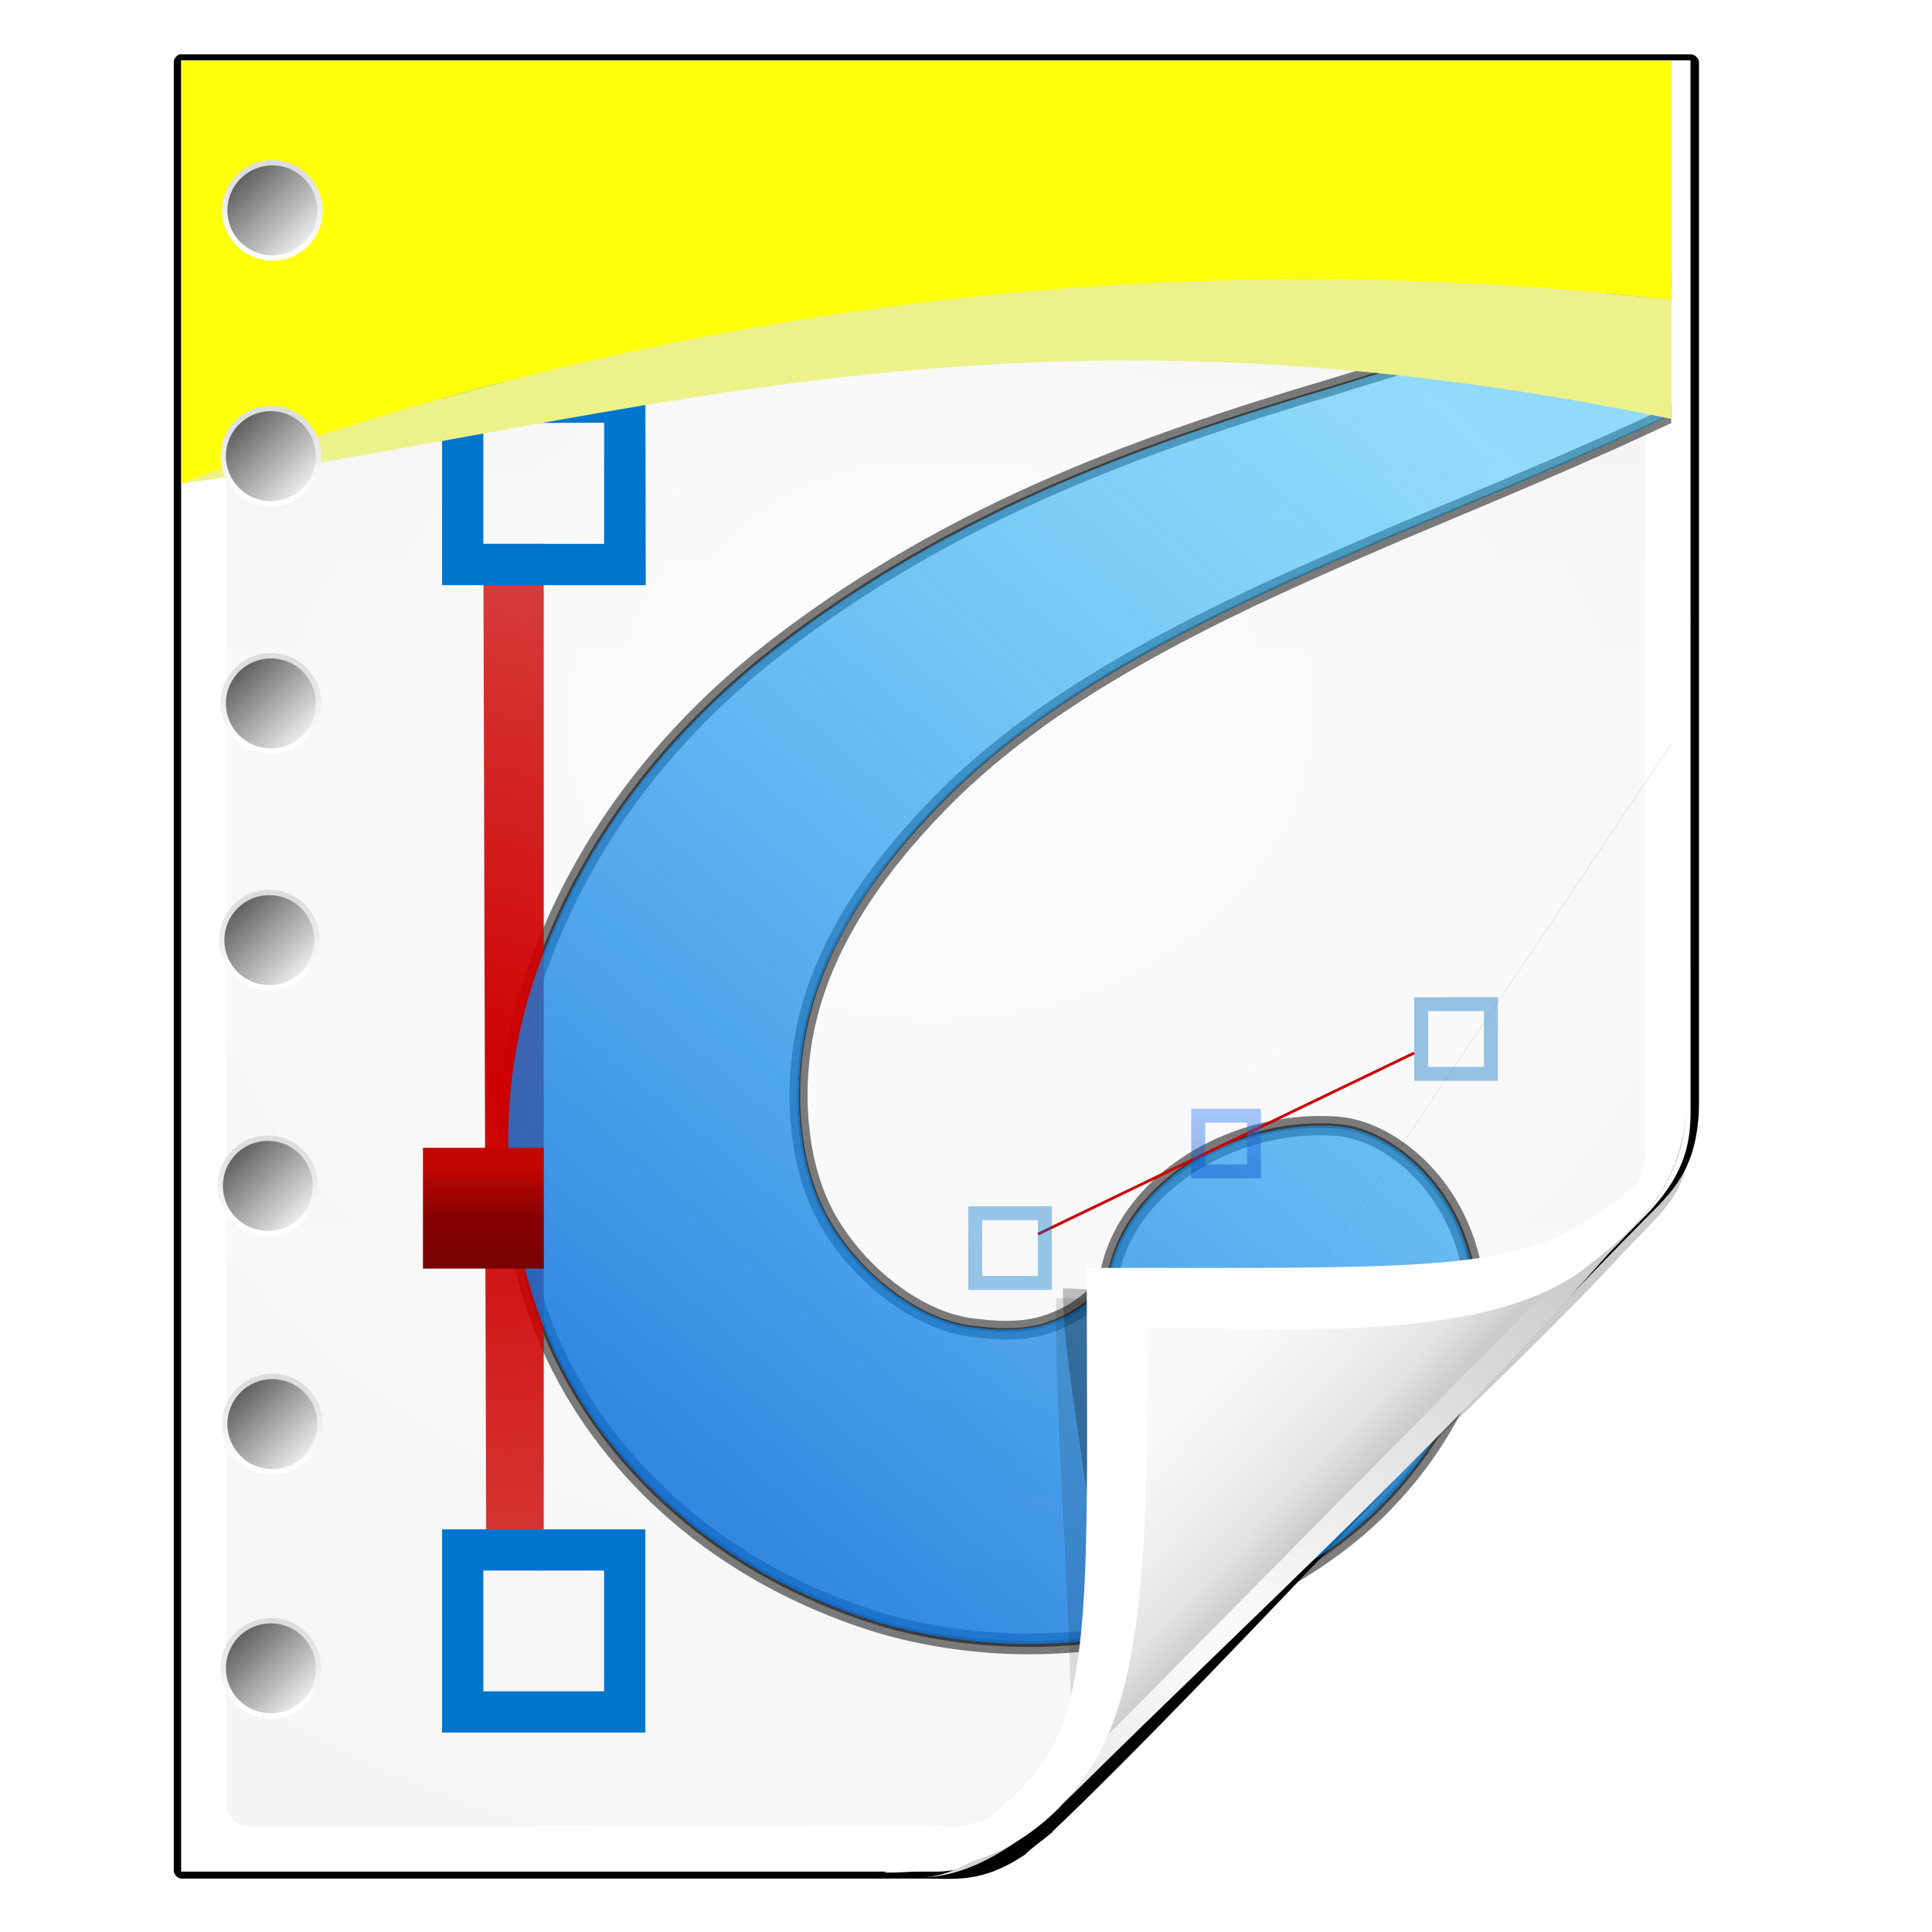 <svg height="32" width="32" xmlns="http://www.w3.org/2000/svg" xmlns:xlink="http://www.w3.org/1999/xlink"><linearGradient gradientUnits="userSpaceOnUse" x1="86.882" x2="95.709" y1="93.756" y2="102.583"><stop offset="0" stop-color="#fcfcfc"/><stop offset=".523" stop-color="#f8f8f8"/><stop offset=".775" stop-color="#f0efef"/><stop offset=".901" stop-color="#e3e1e1"/><stop offset="1" stop-color="#cecbcb"/></linearGradient><radialGradient id="a" cx="90.75" cy="110.253" gradientUnits="userSpaceOnUse" r="24.501" xlink:href="#b"/><linearGradient id="b"><stop offset="0" stop-color="#fff"/><stop offset="1" stop-color="#fff" stop-opacity="0"/></linearGradient><clipPath id="c"><path d="m112 82.503c0 4.465-2.797 6.41-5.28 8.094-5.109 3.465-14.939 3.325-20.72 3.406-.081 5.781.166 15.505-3.299 20.613-1.684 2.482-5.291 5.387-8.201 5.387 2.318 0 4.743-1.335 7.584-4.085 9.142-8.849 17.367-16.135 25.673-25.298 1.919-2.117 4.243-3.642 4.243-8.118z"/></clipPath><filter id="d" color-interpolation-filters="sRGB"><feGaussianBlur stdDeviation=".43"/></filter><linearGradient id="e" gradientTransform="matrix(1.373 0 0 1.404 -41.379 -43.423)" gradientUnits="userSpaceOnUse" x1="82.157" x2="94.221" y1="90.382" y2="102.184"><stop offset="0" stop-color="#fcfcfc"/><stop offset=".523" stop-color="#f8f8f8"/><stop offset=".723" stop-color="#f0efef"/><stop offset=".89" stop-color="#e3e1e1"/><stop offset="1" stop-color="#cecbcb"/></linearGradient><clipPath id="f"><path d="m17 8 .783 110h57.5c1.675 0 3.119.181 4.9-1.6 8.798-8.798 19.758-19.852 27.016-27.176 2.441-2.463 2.801-4.471 2.801-6.724v-74.5z"/></clipPath><radialGradient id="g" cx="64" cy="64.004" fx="63.793" fy="47.275" gradientTransform="matrix(1.707 -.085 .07 1.394 -50.362 -20.218)" gradientUnits="userSpaceOnUse" r="47.5" xlink:href="#b"/><filter id="h" color-interpolation-filters="sRGB" height="2.026" width="1.957" x="-.479" y="-.513"><feGaussianBlur stdDeviation="10.141"/></filter><linearGradient id="i" gradientTransform="matrix(1.014 0 0 1.013 -1.513 -1.307)" gradientUnits="userSpaceOnUse" x1="72" x2="72" y1="0" y2="116.401"><stop offset="0" stop-color="#eeecec"/><stop offset=".4" stop-color="#f4f4f4"/><stop offset="1" stop-color="#f6f5f5"/></linearGradient><filter id="j"><feGaussianBlur stdDeviation="2.028"/></filter><filter id="k" height="1.408" width="1.329" x="-.165" y="-.204"><feGaussianBlur stdDeviation="4.223"/></filter><filter id="l"><feGaussianBlur stdDeviation="1.46"/></filter><clipPath id="m"><path d="m-94.962 36.668h122.962v81.332h-122.962z" transform="scale(-1 1)"/></clipPath><linearGradient id="n" gradientTransform="matrix(1.09 0 0 1.445 .968 -44.797)" gradientUnits="userSpaceOnUse" x1="56.954" x2="88.067" y1="130.655" y2="82.516"><stop offset="0" stop-color="#004fcd"/><stop offset="1" stop-color="#29bfff" stop-opacity=".489"/></linearGradient><linearGradient id="o" gradientUnits="userSpaceOnUse" x1="77.28" x2="77.28" y1="95.005" y2="92.825"><stop offset="0" stop-color="#004fcd"/><stop offset="1" stop-color="#297cff"/></linearGradient><radialGradient id="p" cx="48.851" cy="76.9" gradientTransform="matrix(2.634 -.033 .181 4.328 -93.659 -239.389)" gradientUnits="userSpaceOnUse" r="19.387"><stop offset="0" stop-color="#cd0000"/><stop offset="1" stop-color="#cd0000" stop-opacity="0"/></radialGradient><linearGradient id="q" gradientTransform="matrix(-1.2 0 0 -1.2 126.6 145.486)" gradientUnits="userSpaceOnUse" x1="63.113" x2="63.113" y1="42.61" y2="38.673"><stop offset=".15" stop-color="#c20600"/><stop offset=".575" stop-color="#860202"/><stop offset="1" stop-color="#760101"/></linearGradient><linearGradient id="r" gradientUnits="userSpaceOnUse" x1="10" x2="10" y1="15.557" y2="12.444"><stop offset="0" stop-color="#fff"/><stop offset="1" stop-color="#ddd"/></linearGradient><linearGradient id="s" gradientUnits="userSpaceOnUse" x1="11.101" x2="8.9" y1="15.101" y2="12.9"><stop offset="0" stop-color="#eaeaea"/><stop offset="1" stop-color="#616161"/></linearGradient><g transform="scale(.25)"><path d="m13.333 5.336v118.33l49.855-.067c2.116-.003 4.529-1.772 7-4.25.712-.714 1.441-1.394 2.156-2.094.416-.406.832-.814 1.25-1.219 7.774-7.41 26.983-25.123 34.219-33.1.421-.421.812-.811 1.156-1.188 1.464-1.498 2.762-2.838 2.994-5.862l.037-.731-.003-69.82z" filter="url(#j)" opacity=".456" transform="matrix(1.014 0 0 1.013 -1.513 -1.307)"/><path d="m13.246 4.844c-.208.048-.401.285-.4.498a.315.315 0 0 1 0 .002v118.307c.004.238.266.5.504.504h48.807c1.806 0 3.56.289 6.35-1.598.037-.039.072-.085.121-.129.084-.074.188-.163.307-.26.237-.194.528-.421.793-.629.218-.171.382-.303.514-.41a.315.315 0 0 1 .074-.107c9.636-9.154 27.614-28.821 38.805-40.148a.315.315 0 0 1 .002-.002c1.72-1.72 3.377-3.281 3.377-7.559v-67.963c-.004-.238-.266-.5-.504-.504h-98.65a.315.315 0 0 1 -.029-.002c-.022-.002-.046-.001-.068 0z" filter="url(#l)" transform="matrix(1.014 0 0 1.013 -1.513 -1.307)"/><path d="m12 4v120h50c1.698 0 3.967-.578 7.095-3.682 8.99-8.924 32.51-32.236 39.867-39.727 2.474-2.519 3.042-4.573 3.042-6.877l-.003-69.715z" fill="#fff"/><path d="m15.507 7c-.344 0-.507.238-.507.507v111.973c0 .832.689 1.52 1.52 1.52l44.959-.032c.054-0.0.821.024 1.52.032 1.802-.041 3.174-.764 4.415-1.614 1.066-.295 30.126-28.688 39.37-38 1.381-1.391 2.215-4.001 2.215-4.961v-68.919c0-.327-.165-.507-.507-.507z" fill="url(#i)"/><path d="m15.507 7c-.344 0-.507.238-.507.507v111.973c0 .832.689 1.515 1.52 1.52l46.846.285c.054 0 3.318-.008 4.017 0 6.629-4.563 31.077-31.337 40.143-40.459.666-.747.464-.375 1.474-1.629v-71.691c0-.327-.165-.507-.507-.507z" fill="url(#g)" opacity=".847"/><g clip-path="url(#m)" transform="matrix(1.694 0 0 1.694 -50.141 -83.79)"><path d="m71.426 108.854c.917-.066 1.829-.191 2.729-.375 1.806-.372 3.556-1.01 5.182-1.882 1.355-.726 2.631-1.604 3.759-2.645 1.245-1.168 2.314-2.527 3.114-4.032.359-.679.722-1.361.877-2.093.159-.741.183-1.51.136-2.273-.076-1.13-.353-2.252-.872-3.255-0-0-0-0-0-0-.485-.937-1.169-1.774-2.012-2.404-.736-.548-1.596-.961-2.5-1.02-2.138-.145-4.337.476-6.068 1.738-1.31.957-2.372 2.333-2.69 3.913-.13.601-.621 1.034-1.094 1.366-.374.268-.785.482-1.214.643-0.0 0-0.0 0-0.0 0-.923.353-1.94.355-2.906.229-1.064-.084-2.081-.512-2.967-1.1-0-0-0-0-0-0-1.095-.725-2.037-1.679-2.749-2.781-.705-1.077-1.099-2.333-1.271-3.603-.2-1.465-.137-2.964.174-4.408.692-3.19 2.626-5.983 4.862-8.342 2.337-2.502 5.187-4.47 8.163-6.149 3.27-1.845 6.716-3.349 10.162-4.828 0-0.0 0-0.0 0-0 3.689-1.548 7.395-3.059 11.005-4.778 0-0.0 0-0.0 0-0 3.408-1.623 6.744-3.429 9.772-5.678 0-0 0-0 0-0 2.462-1.835 4.696-3.976 6.639-6.355.754-.923 1.452-1.892 2.111-2.885m-.007.022.003-4.154.005 4.154m.006-.018c-.658.995-1.354 1.965-2.107 2.89-1.94 2.383-4.171 4.529-6.632 6.37-3.027 2.256-6.362 4.069-9.769 5.699-0.0 0-0.0 0-0.0 0-3.608 1.727-7.312 3.245-10.998 4.799-3.443 1.486-6.884 2.994-10.145 4.842-2.968 1.682-5.807 3.65-8.129 6.145-2.223 2.357-4.141 5.135-4.818 8.294-.305 1.431-.365 2.915-.165 4.364.174 1.254.563 2.491 1.257 3.544 0.0 0.0 0.0 0.0 0.0 0.0.703 1.085 1.634 2.023 2.712 2.735 0.0 0.0 0.0 0.0 0.0 0.0.873.575 1.867.992 2.902 1.071.956.119 1.948.119 2.834-.225 0-0.0 0-0.0 0-0.0.417-.158.816-.365 1.177-.625.458-.336.927-.737 1.028-1.269.329-1.63 1.411-3.043 2.749-4.02 1.763-1.29 4-1.927 6.182-1.782.951.064 1.844.488 2.6 1.052.869.647 1.573 1.505 2.072 2.465.534 1.029.821 2.177.899 3.331.05.776.026 1.563-.136 2.329-.164.768-.532 1.47-.892 2.148-0 0-0 0-0.0 0-.81 1.529-1.891 2.909-3.15 4.094-1.142 1.057-2.432 1.947-3.801 2.684-1.643.885-3.413 1.533-5.241 1.913-1.449.298-2.929.446-4.409.443-1.876-.008-3.751-.259-5.559-.759-2.848-.836-5.546-2.207-7.841-4.09-2.319-1.903-4.221-4.332-5.409-7.088-1.007-2.379-1.552-4.952-1.604-7.534-.052-2.581.418-5.166 1.34-7.576 0-0.0 0-0.0 0-0.0.866-2.261 2.044-4.401 3.491-6.341 1.457-1.954 3.174-3.709 5.061-5.25 3.333-2.679 7.055-4.854 10.958-6.596 3.729-1.664 7.614-2.948 11.527-4.104 0 0 0-0.0 0-0 3.76-1.171 7.558-2.224 11.276-3.513 0-0.0 0-0.0 0-0 3.297-1.144 6.533-2.498 9.532-4.278 0-0.0 0-0.0 0-0 2.432-1.413 4.713-3.094 6.739-5.045 1.661-1.599 3.142-3.381 4.461-5.273-1.315 1.895-2.792 3.68-4.451 5.283-2.023 1.956-4.302 3.643-6.733 5.062v0c-2.998 1.788-6.234 3.15-9.53 4.301-0 0-0 0-0.0 0-3.718 1.298-7.514 2.358-11.271 3.537-0.0 0-0.0 0-0.0 0-3.908 1.164-7.787 2.455-11.507 4.124-3.892 1.747-7.601 3.924-10.919 6.602-1.876 1.538-3.581 3.289-5.026 5.236-1.435 1.932-2.602 4.063-3.458 6.312 0 0-0.0 0-0.0 0-.91 2.393-1.371 4.958-1.314 7.516.057 2.56.603 5.108 1.605 7.463 1.18 2.723 3.068 5.122 5.366 7.001h0c2.274 1.859 4.949 3.211 7.77 4.033 2.312.635 4.736.858 7.13.68" fill-rule="evenodd" opacity=".51" stroke="#000" stroke-width=".574" transform="translate(0 4.724)"/><path d="m48.503 70.734.114 40.005 2.248.148v-40.153z" fill="url(#p)"/><path d="m46.889 109.274v1.613 5.766.571h.571 6.808.571v-.571-7.379h-6.337zm1.613 1.613h4.724v4.724h-4.724z" fill="#0075cd"/><path d="m113.8 46.452c-1.227 1.763-2.686 3.57-4.463 5.283-1.918 1.849-4.188 3.569-6.745 5.057-2.807 1.669-6.019 3.066-9.539 4.289-3.52 1.224-7.357 2.298-11.276 3.522-3.774 1.118-7.686 2.397-11.515 4.109-3.828 1.711-7.56 3.875-10.936 6.592-1.893 1.548-3.596 3.296-5.042 5.237-1.446 1.941-2.614 4.071-3.475 6.321-.935 2.45-1.382 4.989-1.329 7.54.053 2.551.59 5.11 1.601 7.495 1.205 2.792 3.092 5.166 5.383 7.043 2.29 1.878 4.973 3.235 7.801 4.064 3.427.946 6.873.937 9.914.316 1.979-.41 3.715-1.092 5.212-1.896 1.497-.804 2.761-1.721 3.782-2.664 1.616-1.517 2.551-2.965 3.134-4.064.583-1.098.831-1.863.886-2.122.152-.712.188-1.489.136-2.303-.076-1.134-.368-2.297-.886-3.296-.518-.999-1.235-1.835-2.044-2.438-.809-.603-1.686-.98-2.555-1.038-2.139-.144-4.518.583-6.132 1.761-1.174.857-2.385 2.288-2.725 3.973-.112.553-.74 1.082-1.056 1.309-.316.227-.731.458-1.192.632-.723.279-1.747.368-2.862.226-.912-.07-1.926-.42-2.93-1.084-1.004-.664-2.005-1.639-2.725-2.754-.654-.997-1.073-2.204-1.261-3.567-.187-1.363-.15-2.883.17-4.38.608-2.815 2.382-5.712 4.838-8.308 2.183-2.34 4.986-4.357 8.142-6.14 3.156-1.784 6.656-3.327 10.152-4.831 3.684-1.548 7.454-3.093 11.004-4.786 3.55-1.693 6.887-3.54 9.777-5.689 2.632-1.964 4.841-4.158 6.643-6.366.792-.97 1.468-1.919 2.112-2.89z" fill="url(#n)" fill-rule="evenodd"/><path d="m84.911 90.644-14.717 7.086" fill="none" stroke="#cd0000" stroke-width=".109"/><path d="m84.911 88.464v.545 2.18.545h.545 2.18.545v-.545-2.725h-2.725zm.545.545h2.18v2.18h-2.18z" fill="#006fc2" opacity=".402"/><path d="m67.468 96.64v.545 2.18.545h.545 2.18.545v-.545-2.725h-2.725zm.545.545h2.18v2.18h-2.18z" fill="#0075cd" opacity=".402"/><path d="m76.189 92.825v2.725h2.725v-2.725zm.545.545h1.635v1.635h-1.635z" fill="url(#o)" opacity=".402"/><path d="m50.865 99.078v-4.724h-4.724v4.724z" fill="url(#q)"/><path d="m46.889 64.397c0 1.831 0 6.294 0 7.951 1.716 0 6.484.003 7.965.003 0-1.667-.014-6.302-.014-7.969-1.667 0-6.284.015-7.951.015zm1.613 1.613 4.724-.015-0 4.739h-4.724z" fill="#0075cd"/><path d="m36.693 68.372c16.056-5.975 36.158-9.814 59.049-7.086v-9.448h-59.049z" fill="#ffff0a"/><path d="m36.693 68.372c16.056-5.975 36.158-9.814 59.049-7.086v4.724c-26.466-5.664-41.075-.053-59.049 2.362z" fill="#edf189"/></g><path clip-path="url(#f)" d="m114.4 82.503c0 4.465-6.198 3.507-8.68 5.19-5.109 3.465-20.175 2.225-25.956 2.306-.081 5.781.787 16.144.787 22.294 0 2.978-3.44 11.209-6.351 11.209-2.091 1.534 3.488 8.211 6.735 5.32 9.502-8.461 35.132-30.023 43.351-39.263 2.04-2.294-4.905-9.845-9.886-7.057z" filter="url(#h)" opacity=".347" transform="matrix(1.271 0 0 1.301 -31.411 -31.072)"/><path clip-path="url(#f)" d="m113.9 82.503c0 4.465-7.963 11.13-10.953 11.553-6.395.906-15.825-3.478-21.606-3.397-.081 5.781 3.918 18.962.453 24.071-1.684 2.482-3.884 8.072-6.794 8.072-2.091 1.534 3.488 11.211 6.735 8.32 9.502-8.461 45.999-30.201 54.218-39.442 2.04-2.294-17.072-11.966-22.053-9.178z" filter="url(#k)" opacity=".493" transform="matrix(1.324 0 0 1.354 -37.271 -37.383)"/><path d="m111.807 72.374c0 6.193-3.796 8.89-7.164 11.225-6.932 4.806-21.199 3.788-29.043 3.901-.11 8.018.702 21.415-4 28.5-2.285 3.443-6.727 8.385-10.676 8.385 3.145 0 6.435-1.851 10.291-5.665 12.405-12.273 23.565-22.379 34.835-35.087 2.604-2.936 5.757-5.051 5.757-11.259z" fill="url(#e)"/><path d="m111.832 71.942c-.429 5.408-4.397 7.299-6.557 8.796-5.122 3.551-11.926 3.262-33.275 3.262 0 19.655.5 28.4-3.22 33.203-2.214 2.859-6.648 6.047-10.262 6.865 4.951 0 8.407-1.082 11.642-4.282.46-.539 1.379-1.542 2.101-2.68 3.839-5.786 3.739-17.202 3.739-29.106 7.844-.112 21.631 1.156 28.562-3.65.632-.438 2.57-2.01 3.135-2.576 3.142-3.142 3.823-5.144 4.134-9.833zm-53.314 52.127c-.214.048-.425.058-.636.087.213-.023.421-.046.636-.087z" fill="#fff"/><path clip-path="url(#c)" d="m108.977 89.509-29.042 28.702" fill="none" filter="url(#d)" stroke="url(#a)" stroke-width="1.856" transform="matrix(1.357 0 0 1.387 -40.163 -42.054)"/><g stroke-width=".1"><circle cx="10" cy="14" fill="url(#r)" r="2" transform="matrix(1.423 0 0 1.423 3.82 -5.746)"/><circle cx="10" cy="14" fill="url(#s)" r="1.556" transform="matrix(1.634 0 0 1.634 1.704 -8.707)"/><circle cx="10" cy="14" fill="url(#r)" r="2" transform="matrix(1.668 0 0 1.668 1.367 -9.411)"/><circle cx="10" cy="14" fill="url(#s)" r="1.556" transform="matrix(1.916 0 0 1.916 -1.114 -12.884)"/><circle cx="10" cy="14" fill="url(#r)" r="2" transform="matrix(1.668 0 0 1.668 1.267 6.871)"/><circle cx="10" cy="14" fill="url(#s)" r="1.556" transform="matrix(1.916 0 0 1.916 -1.214 3.398)"/><circle cx="10" cy="14" fill="url(#r)" r="2" transform="matrix(1.668 0 0 1.668 1.267 23.252)"/><circle cx="10" cy="14" fill="url(#s)" r="1.556" transform="matrix(1.916 0 0 1.916 -1.214 19.78)"/><circle cx="10" cy="14" fill="url(#r)" r="2" transform="matrix(1.668 0 0 1.668 1.167 38.934)"/><circle cx="10" cy="14" fill="url(#s)" r="1.556" transform="matrix(1.916 0 0 1.916 -1.314 35.462)"/><circle cx="10" cy="14" fill="url(#r)" r="2" transform="matrix(1.668 0 0 1.668 1.067 55.216)"/><circle cx="10" cy="14" fill="url(#s)" r="1.556" transform="matrix(1.916 0 0 1.916 -1.414 51.744)"/><circle cx="10" cy="14" fill="url(#r)" r="2" transform="matrix(1.668 0 0 1.668 1.367 70.998)"/><circle cx="10" cy="14" fill="url(#s)" r="1.556" transform="matrix(1.916 0 0 1.916 -1.114 67.526)"/><circle cx="10" cy="14" fill="url(#r)" r="2" transform="matrix(1.668 0 0 1.668 1.267 87.18)"/><circle cx="10" cy="14" fill="url(#s)" r="1.556" transform="matrix(1.916 0 0 1.916 -1.214 83.708)"/></g></g></svg>